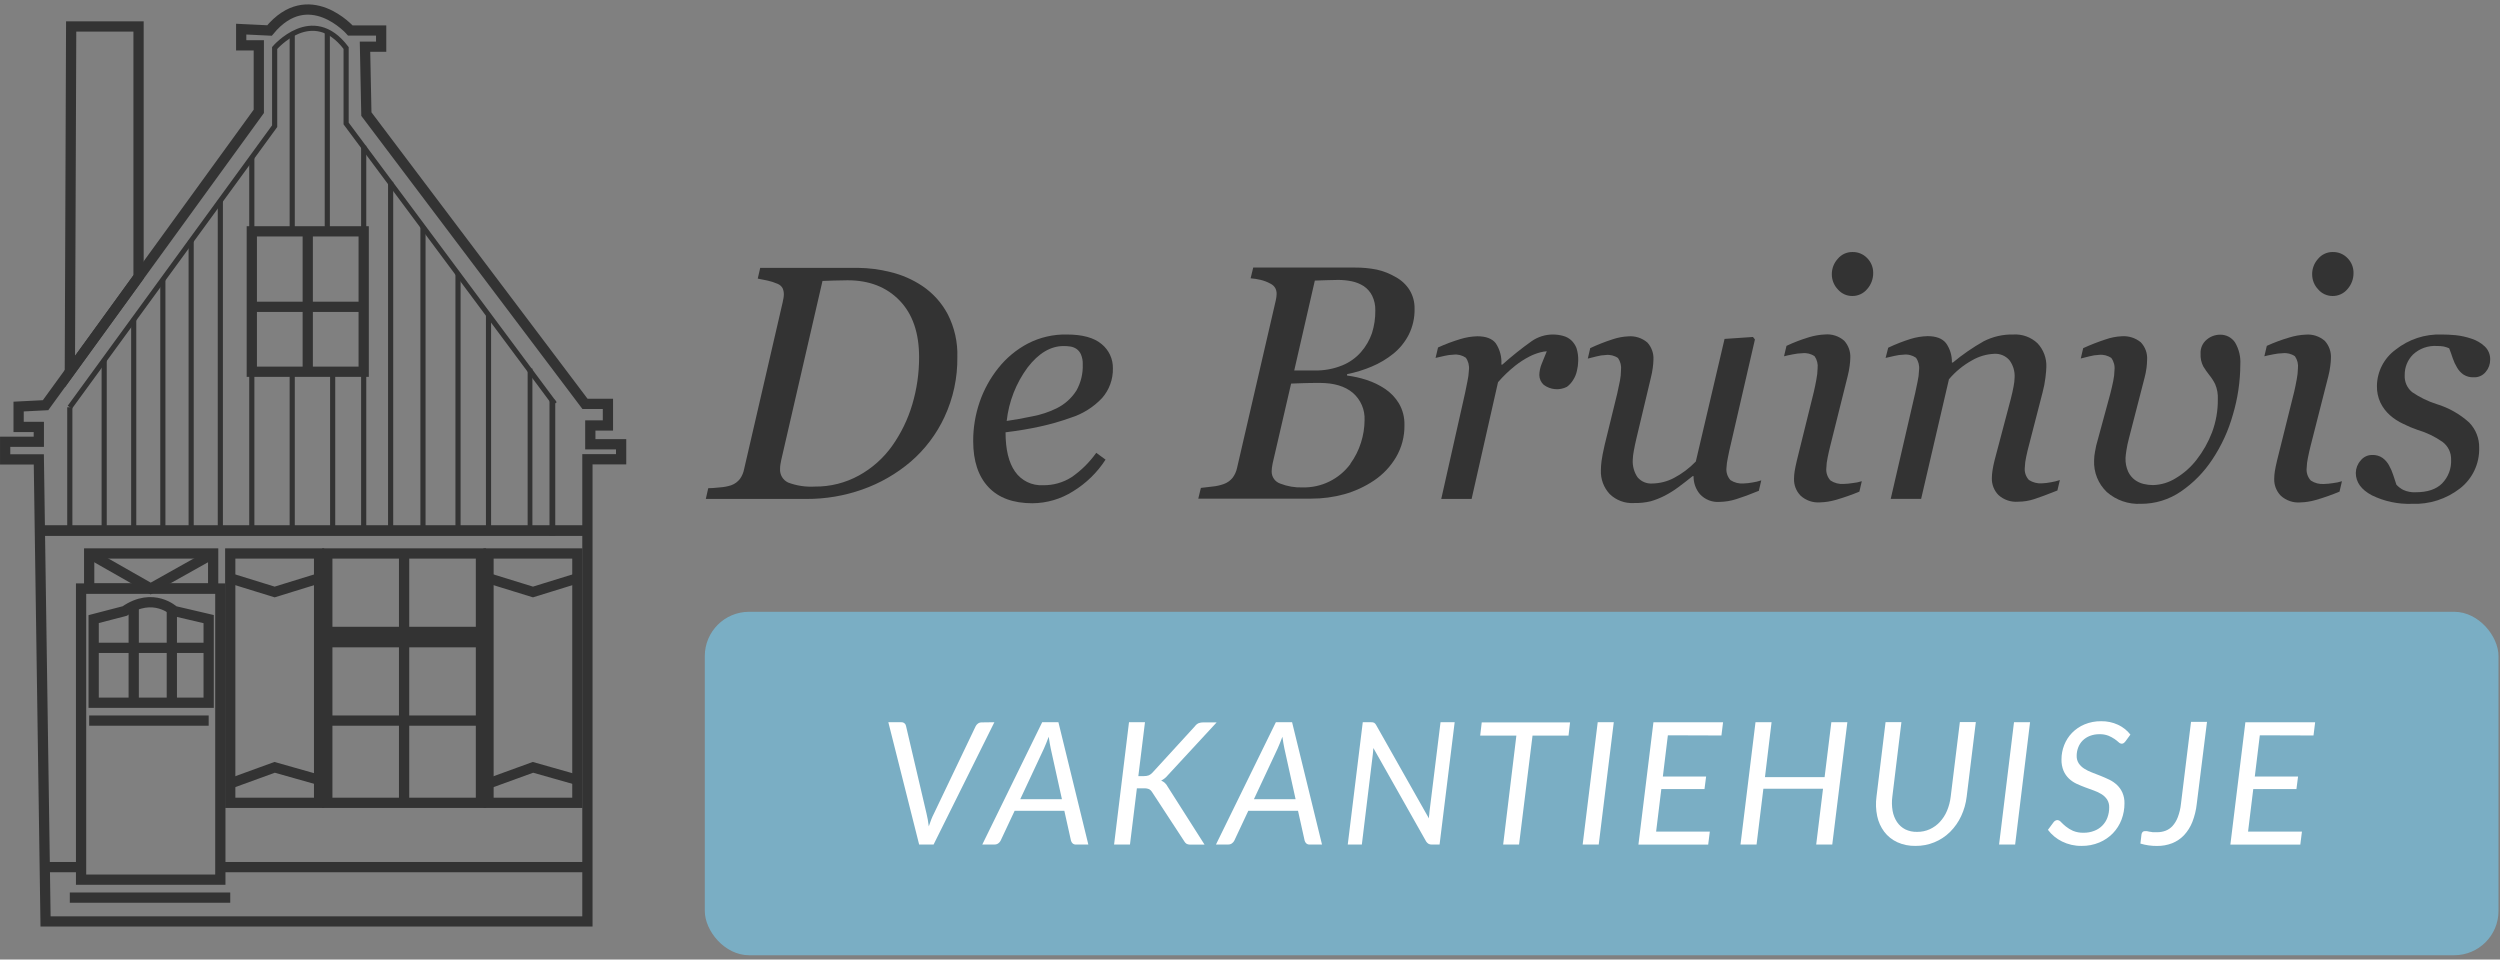 <?xml version="1.0" encoding="UTF-8" standalone="no"?>
<svg width="568px" height="218px" viewBox="0 0 568 218" version="1.1" xmlns="http://www.w3.org/2000/svg" xmlns:xlink="http://www.w3.org/1999/xlink">
    <rect x="0" y="0" width="568" height="218" fill="#808080" stroke="none"/>
    <!-- Generator: Sketch 42 (36781) - http://www.bohemiancoding.com/sketch -->
    <title>logo</title>
    <desc>Created with Sketch.</desc>
    <defs></defs>
    <g id="Page-1" stroke="none" stroke-width="1" fill="none" fill-rule="evenodd">
        <g id="logo" transform="translate(1, 2)">
            <polygon id="Shape" stroke="#333333" stroke-width="2.33" points="56.21 50.56 68.92 50.56 81.63 50.56 81.63 82.46 56.21 82.46"></polygon>
            <path d="M56.21,67.71 L81.63,67.71" id="Shape" stroke="#333333" stroke-width="2.33"></path>
            <path d="M68.92,50.56 L68.92,82.46" id="Shape" stroke="#333333" stroke-width="2.33"></path>
            <path d="M8.06,118.55 L132.46,118.55" id="Shape" stroke="#333333" stroke-width="2.33"></path>
            <polygon id="Shape" stroke="#333333" stroke-width="2.33" points="73.36 123.75 90.81 123.75 108.27 123.75 108.27 180.4 73.36 180.4"></polygon>
            <path d="M73.36,142.74 L108.27,142.74" id="Shape" stroke="#333333" stroke-width="4.67"></path>
            <path d="M73.36,161.72 L108.27,161.72" id="Shape" stroke="#333333" stroke-width="2.33"></path>
            <path d="M90.81,123.75 L90.81,180.4" id="Shape" stroke="#333333" stroke-width="2.33"></path>
            <path d="M8.06,118.55 L132.46,118.55" id="Shape" stroke="#333333" stroke-width="2.33"></path>
            <path d="M9.35,207.35 L132.46,207.35 L132.46,102.35 L140.12,102.35 L140.12,98.94 L133.12,98.94 L133.12,94.66 L137.12,94.66 L137.12,89.76 L131.91,89.76 L82.24,23.92 L81.93,8.61 L85.6,8.61 L85.6,4.93 L78.6,4.93 C78.6,4.93 69.11,-5.79 60.23,4.93 L53.8,4.62 L53.8,8.3 L57.8,8.3 L57.8,23.3 L9.35,90.06 L3.23,90.37 L3.23,95 L7.82,95 L7.82,98.37 L0.17,98.37 L0.17,102.37 L7.82,102.37 L9.35,207.35 Z" id="Shape" stroke="#333333" stroke-width="2.33"></path>
            <polygon id="Shape" stroke="#333333" stroke-width="2.33" points="15.17 4.01 30.48 4.01 30.48 60.91 14.87 82.46"></polygon>
            <polygon id="Shape" stroke="#333333" stroke-width="2.33" points="51.31 123.75 71.5 123.75 71.5 180.4 51.31 180.4 51.31 129.38"></polygon>
            <polyline id="Shape" stroke="#333333" stroke-width="2.33" points="71.5 129.38 61.4 132.5 51.31 129.38"></polyline>
            <polyline id="Shape" stroke="#333333" stroke-width="2.33" points="51.31 176.01 61.4 172.34 71.5 175.2"></polyline>
            <polygon id="Shape" stroke="#333333" stroke-width="2.33" points="109.99 123.75 130.18 123.75 130.18 180.4 109.99 180.4 109.99 129.38"></polygon>
            <polyline id="Shape" stroke="#333333" stroke-width="2.33" points="130.18 129.38 120.09 132.5 109.99 129.38"></polyline>
            <polyline id="Shape" stroke="#333333" stroke-width="2.33" points="109.99 176.01 120.09 172.34 130.18 175.2"></polyline>
            <rect id="Rectangle-path" stroke="#333333" stroke-width="2.33" x="17.42" y="131.71" width="31.64" height="66.15"></rect>
            <rect id="Rectangle-path" stroke="#333333" stroke-width="2.33" x="19.26" y="123.75" width="28.17" height="7.96"></rect>
            <path d="M38.55,136.82 C38.55,136.82 33.83,132.33 27.35,136.82 L20.28,138.66 L20.28,157.66 L46.41,157.66 L46.41,138.66 L38.55,136.82 Z" id="Shape" stroke="#333333" stroke-width="2.33"></path>
            <path d="M29.38,135.66 L29.38,157.64" id="Shape" stroke="#333333" stroke-width="2.33"></path>
            <path d="M38.04,157.64 L38.04,136.82" id="Shape" stroke="#333333" stroke-width="2.33"></path>
            <path d="M20.28,145.19 L46.41,145.19" id="Shape" stroke="#333333" stroke-width="2.33"></path>
            <path d="M19.26,161.72 L46.41,161.72" id="Shape" stroke="#333333" stroke-width="2.33"></path>
            <path d="M14.86,201.94 L51.31,201.94" id="Shape" stroke="#333333" stroke-width="2.33"></path>
            <path d="M9.17,195.01 L17.42,195.01" id="Shape" stroke="#333333" stroke-width="2.33"></path>
            <path d="M49.06,195.01 L132.46,195.01" id="Shape" stroke="#333333" stroke-width="2.33"></path>
            <polyline id="Shape" stroke="#333333" stroke-width="2.33" points="19.25 123.75 33.24 131.71 47.43 123.75"></polyline>
            <path d="M56.21,33.87 L56.21,118.7" id="Shape" stroke="#333333" stroke-width="1.17"></path>
            <path d="M49.06,43.61 L49.06,118.55" id="Shape" stroke="#333333" stroke-width="1.17"></path>
            <path d="M42.43,52.66 L42.43,118.55" id="Shape" stroke="#333333" stroke-width="1.17"></path>
            <path d="M36,61.51 L36,118.55" id="Shape" stroke="#333333" stroke-width="1.17"></path>
            <path d="M29.38,70.46 L29.38,118.55" id="Shape" stroke="#333333" stroke-width="1.17"></path>
            <path d="M22.67,79.81 L22.67,118.7" id="Shape" stroke="#333333" stroke-width="1.17"></path>
            <path d="M14.86,90.53 L14.86,118.55" id="Shape" stroke="#333333" stroke-width="1.17"></path>
            <path d="M65.39,5.73 L65.39,50.56" id="Shape" stroke="#333333" stroke-width="1.17"></path>
            <path d="M65.39,82.46 L65.39,118.55" id="Shape" stroke="#333333" stroke-width="1.17"></path>
            <path d="M73.36,5.19 L73.36,50.56" id="Shape" stroke="#333333" stroke-width="1.17"></path>
            <path d="M74.58,82.46 L74.58,118.55" id="Shape" stroke="#333333" stroke-width="1.17"></path>
            <path d="M81.63,31.11 L81.63,118.55" id="Shape" stroke="#333333" stroke-width="1.17"></path>
            <path d="M87.75,39.31 L87.75,118.55" id="Shape" stroke="#333333" stroke-width="1.17"></path>
            <path d="M95.1,49.51 L95.1,118.55" id="Shape" stroke="#333333" stroke-width="1.17"></path>
            <path d="M103.06,60.2 L103.06,118.55" id="Shape" stroke="#333333" stroke-width="1.17"></path>
            <path d="M109.99,69.51 L109.99,118.55" id="Shape" stroke="#333333" stroke-width="1.17"></path>
            <path d="M119.42,81.73 L119.42,118.32" id="Shape" stroke="#333333" stroke-width="1.08"></path>
            <path d="M124.5,88.99 L124.5,119.67" id="Shape" stroke="#333333" stroke-width="1.31"></path>
            <path d="M14.86,90.53 L61.4,26.67 L61.4,8.91 C61.4,8.91 70,-1.19 77.64,8.91 L77.64,26.06 L125,89.72 L124.5,89" id="Shape" stroke="#333333" stroke-width="1.17"></path>
            <rect id="Rectangle-path" fill="#7AAEC4" fill-rule="nonzero" x="159.13" y="137" width="407.53" height="78.03" rx="10.06"></rect>
            <path d="M224.92,162.09 L211.11,189.88 L207.83,189.88 L200.83,162.09 L203.74,162.09 C204.019,162.073 204.294,162.163 204.51,162.34 C204.695,162.498 204.816,162.719 204.85,162.96 L209.5,182.82 C209.6,183.233 209.697,183.69 209.79,184.19 C209.883,184.69 209.96,185.21 210.02,185.75 C210.2,185.21 210.387,184.69 210.58,184.19 C210.76,183.722 210.967,183.264 211.2,182.82 L220.67,163 C220.789,162.762 220.964,162.556 221.18,162.4 C221.416,162.221 221.704,162.126 222,162.13 L224.92,162.09 Z" id="Shape" fill="#FFFFFF" fill-rule="nonzero"></path>
            <path d="M246.27,189.88 L243.48,189.88 C243.206,189.898 242.934,189.812 242.72,189.64 C242.533,189.471 242.398,189.253 242.33,189.01 L240.82,182.22 L229.52,182.22 L226.34,189 C226.215,189.243 226.033,189.452 225.81,189.61 C225.578,189.781 225.298,189.872 225.01,189.87 L222.18,189.87 L235.79,162.08 L239.47,162.08 L246.27,189.88 Z M240.27,179.58 L237.73,168.08 C237.663,167.733 237.587,167.33 237.5,166.87 C237.413,166.41 237.337,165.917 237.27,165.39 C237.077,165.93 236.883,166.427 236.69,166.88 L236.17,168.1 L230.8,179.58 L240.27,179.58 Z" id="Shape" fill="#FFFFFF" fill-rule="nonzero"></path>
            <path d="M257.63,174.33 L258.91,174.33 C259.288,174.343 259.665,174.282 260.02,174.15 C260.342,174.003 260.629,173.788 260.86,173.52 L270.49,163 C270.705,162.695 270.999,162.453 271.34,162.3 C271.66,162.183 271.999,162.126 272.34,162.13 L275.42,162.13 L264.33,174.13 C263.92,174.64 263.405,175.056 262.82,175.35 C263.12,175.473 263.397,175.646 263.64,175.86 C263.905,176.107 264.125,176.398 264.29,176.72 L272.67,189.89 L269.55,189.89 C269.204,189.919 268.858,189.85 268.55,189.69 C268.344,189.539 268.173,189.344 268.05,189.12 L260.78,178 C260.621,177.712 260.386,177.473 260.1,177.31 C259.714,177.152 259.297,177.084 258.88,177.11 L257.3,177.11 L255.73,189.87 L252.12,189.87 L255.51,162.08 L259.14,162.08 L257.63,174.33 Z" id="Shape" fill="#FFFFFF" fill-rule="nonzero"></path>
            <path d="M299.36,189.88 L296.57,189.88 C296.296,189.898 296.024,189.812 295.81,189.64 C295.623,189.471 295.488,189.253 295.42,189.01 L293.91,182.22 L282.61,182.22 L279.43,189 C279.305,189.243 279.123,189.452 278.9,189.61 C278.668,189.781 278.388,189.872 278.1,189.87 L275.27,189.87 L288.88,162.08 L292.56,162.08 L299.36,189.88 Z M293.36,179.58 L290.82,168.08 C290.753,167.733 290.677,167.33 290.59,166.87 C290.503,166.41 290.427,165.917 290.36,165.39 C290.167,165.93 289.973,166.427 289.78,166.88 L289.26,168.1 L283.89,179.58 L293.36,179.58 Z" id="Shape" fill="#FFFFFF" fill-rule="nonzero"></path>
            <path d="M329.5,162.09 L326.07,189.88 L324.27,189.88 C324.019,189.89 323.77,189.832 323.55,189.71 C323.345,189.576 323.168,189.403 323.03,189.2 L311.03,167.95 C311.03,168.21 311.01,168.453 310.97,168.68 C310.93,168.907 310.91,169.123 310.91,169.33 L308.41,189.88 L305.21,189.88 L308.62,162.09 L310.5,162.09 C310.739,162.075 310.979,162.116 311.2,162.21 C311.39,162.336 311.544,162.508 311.65,162.71 L323.65,183.94 C323.65,183.64 323.673,183.357 323.72,183.09 C323.767,182.823 323.79,182.57 323.79,182.33 L326.29,162.09 L329.5,162.09 Z" id="Shape" fill="#FFFFFF" fill-rule="nonzero"></path>
            <polygon id="Shape" fill="#FFFFFF" fill-rule="nonzero" points="355.37 165.13 347.19 165.13 344.13 189.87 340.52 189.87 343.52 165.13 335.3 165.13 335.65 162.13 355.72 162.13"></polygon>
            <polygon id="Shape" fill="#FFFFFF" fill-rule="nonzero" points="362.23 189.88 358.58 189.88 362 162.09 365.65 162.09"></polygon>
            <polygon id="Shape" fill="#FFFFFF" fill-rule="nonzero" points="377.94 165.06 376.8 174.43 386.63 174.43 386.26 177.28 376.45 177.28 375.27 186.94 387.47 186.94 387.1 189.89 371.25 189.89 374.66 162.1 390.48 162.1 390.11 165.1"></polygon>
            <polygon id="Shape" fill="#FFFFFF" fill-rule="nonzero" points="418.72 162.09 415.29 189.88 411.64 189.88 413.19 177.2 399.64 177.2 398.09 189.88 394.44 189.88 397.85 162.09 401.5 162.09 400 174.56 413.55 174.56 415.08 162.09"></polygon>
            <path d="M434.58,187 C435.569,187.013 436.549,186.808 437.45,186.4 C438.314,186.001 439.092,185.437 439.74,184.74 C440.424,183.998 440.972,183.141 441.36,182.21 C441.791,181.182 442.074,180.098 442.2,178.99 L444.28,162.06 L447.91,162.06 L445.83,179 C445.652,180.535 445.226,182.031 444.57,183.43 C443.956,184.749 443.117,185.95 442.09,186.98 C439.998,189.066 437.154,190.223 434.2,190.19 C432.767,190.221 431.346,189.931 430.04,189.34 C428.883,188.803 427.874,187.993 427.1,186.98 C426.314,185.928 425.768,184.716 425.5,183.43 C425.193,181.973 425.139,180.475 425.34,179 L427.4,162.07 L431,162.07 L428.94,179 C428.796,180.07 428.816,181.156 429,182.22 C429.154,183.127 429.495,183.992 430,184.76 C430.471,185.466 431.115,186.041 431.87,186.43 C432.714,186.835 433.644,187.031 434.58,187 Z" id="Shape" fill="#FFFFFF" fill-rule="nonzero"></path>
            <polygon id="Shape" fill="#FFFFFF" fill-rule="nonzero" points="456.84 189.88 453.19 189.88 456.58 162.09 460.23 162.09"></polygon>
            <path d="M481.93,166.4 C481.812,166.557 481.674,166.698 481.52,166.82 C481.384,166.921 481.219,166.974 481.05,166.97 C480.782,166.949 480.532,166.827 480.35,166.63 C480.053,166.363 479.739,166.116 479.41,165.89 C478.974,165.595 478.508,165.347 478.02,165.15 C477.381,164.909 476.702,164.794 476.02,164.81 C475.265,164.798 474.515,164.93 473.81,165.2 C473.197,165.437 472.638,165.798 472.17,166.26 C471.733,166.705 471.392,167.237 471.17,167.82 C470.934,168.432 470.815,169.084 470.82,169.74 C470.803,170.341 470.967,170.933 471.29,171.44 C471.614,171.911 472.029,172.312 472.51,172.62 C473.058,172.97 473.641,173.262 474.25,173.49 L476.25,174.27 C476.917,174.537 477.583,174.83 478.25,175.15 C478.887,175.46 479.474,175.865 479.99,176.35 C480.504,176.843 480.918,177.431 481.21,178.08 C481.541,178.85 481.701,179.682 481.68,180.52 C481.687,181.795 481.457,183.06 481,184.25 C480.563,185.394 479.9,186.438 479.05,187.32 C478.177,188.216 477.133,188.926 475.98,189.41 C474.697,189.944 473.319,190.209 471.93,190.19 C470.395,190.211 468.877,189.868 467.5,189.19 C466.238,188.57 465.138,187.662 464.29,186.54 L465.57,184.81 C465.674,184.667 465.807,184.548 465.96,184.46 C466.111,184.37 466.284,184.322 466.46,184.32 C466.771,184.356 467.056,184.514 467.25,184.76 C467.594,185.114 467.958,185.448 468.34,185.76 C468.838,186.162 469.386,186.498 469.97,186.76 C470.737,187.074 471.561,187.224 472.39,187.2 C473.213,187.211 474.031,187.065 474.8,186.77 C476.19,186.255 477.285,185.16 477.8,183.77 C478.08,183.022 478.219,182.229 478.21,181.43 C478.231,180.807 478.067,180.191 477.74,179.66 C477.422,179.182 477.006,178.776 476.52,178.47 C475.975,178.129 475.395,177.847 474.79,177.63 L472.79,176.9 C472.123,176.653 471.457,176.377 470.79,176.07 C470.155,175.77 469.571,175.372 469.06,174.89 C468.541,174.39 468.126,173.792 467.84,173.13 C467.506,172.312 467.345,171.433 467.37,170.55 C467.366,169.427 467.577,168.314 467.99,167.27 C468.394,166.238 468.999,165.296 469.77,164.5 C470.578,163.676 471.544,163.023 472.61,162.58 C473.805,162.086 475.087,161.841 476.38,161.86 C477.705,161.838 479.017,162.114 480.22,162.67 C481.319,163.183 482.281,163.947 483.03,164.9 L481.93,166.4 Z" id="Shape" fill="#FFFFFF" fill-rule="nonzero"></path>
            <path d="M498.1,180.67 C497.947,182.068 497.611,183.44 497.1,184.75 C496.667,185.859 496.029,186.876 495.22,187.75 C494.463,188.548 493.542,189.173 492.52,189.58 C491.417,190.007 490.242,190.218 489.06,190.2 C487.787,190.211 486.519,190.029 485.3,189.66 L485.55,187.55 C485.584,187.367 485.663,187.195 485.78,187.05 C485.925,186.899 486.131,186.821 486.34,186.84 C486.493,186.825 486.647,186.825 486.8,186.84 L487.36,186.96 C487.57,186.96 487.82,187.04 488.1,187.08 C488.433,187.1 488.767,187.1 489.1,187.08 C489.748,187.084 490.391,186.972 491,186.75 C491.612,186.518 492.16,186.144 492.6,185.66 C493.12,185.073 493.527,184.395 493.8,183.66 C494.167,182.695 494.405,181.687 494.51,180.66 L496.8,162.01 L500.43,162.01 L498.1,180.67 Z" id="Shape" fill="#FFFFFF" fill-rule="nonzero"></path>
            <polygon id="Shape" fill="#FFFFFF" fill-rule="nonzero" points="512.43 165.06 511.29 174.43 521.12 174.43 520.75 177.28 510.94 177.28 509.76 186.94 522 186.94 521.63 189.89 505.74 189.89 509.15 162.1 525 162.1 524.63 165.1"></polygon>
            <path d="M216.51,79.1 C216.575,83.805 215.577,88.464 213.59,92.73 C211.786,96.618 209.175,100.078 205.93,102.88 C202.683,105.648 198.954,107.793 194.93,109.21 C190.861,110.648 186.575,111.376 182.26,111.36 L159.36,111.36 L159.91,108.92 C160.577,108.92 161.483,108.857 162.63,108.73 C163.48,108.673 164.32,108.512 165.13,108.25 C165.924,107.967 166.618,107.46 167.13,106.79 C167.602,106.12 167.923,105.356 168.07,104.55 L176.8,66.78 C176.873,66.487 176.94,66.153 177,65.78 C177.054,65.493 177.084,65.202 177.09,64.91 C177.099,64.422 177.004,63.938 176.81,63.49 C176.562,63.034 176.162,62.68 175.68,62.49 C174.918,62.155 174.124,61.901 173.31,61.73 C172.37,61.523 171.653,61.38 171.16,61.3 L171.72,58.86 L194,58.86 C196.445,58.888 198.879,59.203 201.25,59.8 C203.869,60.417 206.355,61.501 208.59,63 C211.007,64.633 212.983,66.838 214.34,69.42 C215.865,72.413 216.611,75.742 216.51,79.1 Z M207.82,79.15 C207.82,73.623 206.34,69.33 203.38,66.27 C200.42,63.21 196.483,61.68 191.57,61.68 C190.557,61.68 189.507,61.7 188.42,61.74 L185.87,61.83 L176.48,102.59 C176.407,102.937 176.347,103.27 176.3,103.59 C176.253,103.894 176.23,104.202 176.23,104.51 C176.136,105.836 176.873,107.082 178.08,107.64 C180.017,108.365 182.085,108.675 184.15,108.55 C187.644,108.583 191.088,107.715 194.15,106.03 C197.13,104.389 199.704,102.099 201.68,99.33 C203.72,96.458 205.271,93.268 206.27,89.89 C207.305,86.404 207.827,82.786 207.82,79.15 L207.82,79.15 Z" id="Shape" fill="#333333" fill-rule="nonzero"></path>
            <path d="M251.85,81.7 C251.901,84.175 251.023,86.579 249.39,88.44 C247.427,90.523 244.961,92.066 242.23,92.92 C239.944,93.742 237.605,94.41 235.23,94.92 C232.883,95.44 230.293,95.873 227.46,96.22 C227.46,100.12 228.18,103.097 229.62,105.15 C231.058,107.211 233.461,108.38 235.97,108.24 C238.282,108.284 240.555,107.641 242.5,106.39 C244.662,104.89 246.547,103.025 248.07,100.88 L250.18,102.43 C248.287,105.359 245.757,107.823 242.78,109.64 C240.022,111.381 236.832,112.316 233.57,112.34 C229.203,112.34 225.87,111.117 223.57,108.67 C221.27,106.223 220.117,102.753 220.11,98.26 C220.095,95.229 220.589,92.218 221.57,89.35 C222.535,86.536 223.98,83.911 225.84,81.59 C227.667,79.294 229.952,77.404 232.55,76.04 C235.278,74.636 238.313,73.935 241.38,74 C244.933,74 247.567,74.723 249.28,76.17 C250.945,77.517 251.894,79.559 251.85,81.7 L251.85,81.7 Z M245,80.79 C245.034,80.012 244.894,79.237 244.59,78.52 C244.375,78.024 244.029,77.596 243.59,77.28 C243.167,76.994 242.685,76.806 242.18,76.73 C241.677,76.656 241.169,76.619 240.66,76.62 C237.7,76.62 234.97,78.243 232.47,81.49 C229.843,85.05 228.204,89.242 227.72,93.64 C229.447,93.393 231.397,93.043 233.57,92.59 C235.452,92.238 237.278,91.636 239,90.8 C240.876,89.896 242.46,88.482 243.57,86.72 C244.582,84.912 245.077,82.86 245,80.79 L245,80.79 Z" id="Shape" fill="#333333" fill-rule="nonzero"></path>
            <path d="M316.06,60.93 C317.358,61.617 318.454,62.63 319.24,63.87 C320.023,65.154 320.422,66.636 320.39,68.14 C320.436,70.192 319.979,72.224 319.06,74.06 C318.209,75.715 317.024,77.176 315.58,78.35 C314.081,79.559 312.418,80.549 310.64,81.29 C308.844,82.05 306.974,82.623 305.06,83 L305.06,83.33 C306.57,83.515 308.057,83.85 309.5,84.33 C310.969,84.801 312.366,85.474 313.65,86.33 C314.955,87.192 316.049,88.337 316.85,89.68 C317.705,91.158 318.135,92.843 318.09,94.55 C318.142,97.143 317.47,99.698 316.15,101.93 C314.913,104.001 313.237,105.776 311.24,107.13 C309.149,108.545 306.842,109.612 304.41,110.29 C301.967,110.964 299.444,111.3 296.91,111.29 L271.25,111.29 L271.84,108.85 C272.433,108.803 273.32,108.7 274.5,108.54 C275.37,108.455 276.226,108.263 277.05,107.97 C277.835,107.691 278.528,107.199 279.05,106.55 C279.536,105.896 279.877,105.146 280.05,104.35 L288.86,66.24 C288.907,65.993 288.95,65.753 288.99,65.52 C289.029,65.282 289.049,65.041 289.05,64.8 C289.063,64.331 288.956,63.866 288.74,63.45 C288.484,63.016 288.105,62.667 287.65,62.45 C286.937,62.056 286.173,61.764 285.38,61.58 C284.643,61.406 283.895,61.289 283.14,61.23 L283.73,58.79 L306.89,58.79 C308.535,58.779 310.176,58.934 311.79,59.25 C313.293,59.583 314.733,60.15 316.06,60.93 L316.06,60.93 Z M305.8,103.36 C306.86,101.909 307.674,100.295 308.21,98.58 C308.743,96.928 309.019,95.205 309.03,93.47 C309.145,91.096 308.16,88.802 306.36,87.25 C304.58,85.75 302.08,85 298.86,85 C297.3,85 295.967,85.02 294.86,85.06 L292.34,85.15 L288.15,103.26 C288.077,103.613 288.02,103.947 287.98,104.26 C287.942,104.542 287.922,104.826 287.92,105.11 C287.903,106.375 288.715,107.503 289.92,107.89 C291.512,108.508 293.213,108.797 294.92,108.74 C299.208,108.849 303.278,106.855 305.82,103.4 L305.8,103.36 Z M308.21,78 C309.315,76.739 310.164,75.275 310.71,73.69 C311.239,72.022 311.496,70.28 311.47,68.53 C311.503,67.379 311.259,66.237 310.76,65.2 C310.319,64.311 309.654,63.553 308.83,63 C307.999,62.477 307.081,62.108 306.12,61.91 C305.094,61.698 304.048,61.594 303,61.6 C302.187,61.6 301.277,61.62 300.27,61.66 L297.73,61.75 L293.05,82.17 L297.68,82.17 C299.845,82.219 301.996,81.821 304,81 C305.616,80.338 307.057,79.312 308.21,78 L308.21,78 Z" id="Shape" fill="#333333" fill-rule="nonzero"></path>
            <path d="M357.57,80 C357.559,80.769 357.459,81.534 357.27,82.28 C357.113,83.009 356.825,83.704 356.42,84.33 C356.052,84.937 355.57,85.467 355,85.89 C353.299,86.755 351.255,86.576 349.73,85.43 C349.106,84.859 348.744,84.056 348.73,83.21 C348.753,82.327 348.94,81.455 349.28,80.64 C349.653,79.693 350.037,78.75 350.43,77.81 C349.936,77.84 349.447,77.921 348.97,78.05 C348.119,78.274 347.294,78.589 346.51,78.99 C345.353,79.584 344.258,80.291 343.24,81.1 C341.829,82.223 340.527,83.475 339.35,84.84 L333.35,111.36 L326.45,111.36 L331.85,87.36 C331.97,86.767 332.15,85.877 332.39,84.69 C332.583,83.825 332.701,82.945 332.74,82.06 C332.858,81.079 332.609,80.088 332.04,79.28 C331.221,78.709 330.221,78.46 329.23,78.58 C328.532,78.601 327.838,78.695 327.16,78.86 C326.32,79.047 325.653,79.2 325.16,79.32 L325.72,76.95 C327.372,76.189 329.076,75.548 330.82,75.03 C332.056,74.649 333.337,74.437 334.63,74.4 C336.63,74.4 338.037,74.937 338.85,76.01 C339.79,77.438 340.233,79.135 340.11,80.84 L340.33,80.84 C342.452,78.94 344.678,77.16 347,75.51 C348.409,74.53 350.084,74.004 351.8,74 C352.573,74 353.343,74.101 354.09,74.3 C354.791,74.477 355.439,74.82 355.98,75.3 C356.509,75.799 356.919,76.411 357.18,77.09 C357.475,78.031 357.607,79.015 357.57,80 Z" id="Shape" fill="#333333" fill-rule="nonzero"></path>
            <path d="M383.78,106.18 L383.56,106.18 C382.427,107.093 381.34,107.933 380.3,108.7 C379.33,109.422 378.304,110.064 377.23,110.62 C376.198,111.153 375.116,111.581 374,111.9 C372.765,112.189 371.498,112.32 370.23,112.29 C368.186,112.414 366.185,111.67 364.72,110.24 C363.363,108.785 362.644,106.848 362.72,104.86 C362.728,104.154 362.778,103.45 362.87,102.75 C362.97,101.937 363.203,100.727 363.57,99.12 L366.44,87.39 C366.687,86.303 366.89,85.34 367.05,84.5 C367.205,83.709 367.286,82.906 367.29,82.1 C367.409,81.128 367.167,80.146 366.61,79.34 C365.794,78.781 364.802,78.539 363.82,78.66 C363.12,78.682 362.426,78.787 361.75,78.97 L359.75,79.47 L360.3,77.09 C361.953,76.317 363.653,75.649 365.39,75.09 C366.529,74.702 367.718,74.477 368.92,74.42 C370.497,74.285 372.063,74.786 373.27,75.81 C374.25,76.879 374.752,78.302 374.66,79.75 C374.646,80.356 374.596,80.96 374.51,81.56 C374.411,82.332 374.264,83.096 374.07,83.85 L370.81,97.54 C370.563,98.573 370.36,99.54 370.2,100.44 C370.065,101.116 369.984,101.801 369.96,102.49 C369.884,103.878 370.26,105.253 371.03,106.41 C371.861,107.416 373.13,107.953 374.43,107.85 C376.124,107.821 377.789,107.396 379.29,106.61 C381.149,105.635 382.837,104.365 384.29,102.85 L390.82,75 L397.27,74.56 L397.72,75.12 L392.22,99 C391.973,100.013 391.753,101.03 391.56,102.05 C391.402,102.761 391.301,103.483 391.26,104.21 C391.13,105.252 391.458,106.299 392.16,107.08 C393.046,107.665 394.103,107.933 395.16,107.84 C395.831,107.82 396.5,107.746 397.16,107.62 C397.839,107.518 398.508,107.358 399.16,107.14 L398.61,109.51 C396.563,110.35 394.857,110.98 393.49,111.4 C392.265,111.797 390.988,112.009 389.7,112.03 C388.025,112.163 386.382,111.522 385.24,110.29 C384.266,109.145 383.746,107.683 383.78,106.18 L383.78,106.18 Z" id="Shape" fill="#333333" fill-rule="nonzero"></path>
            <path d="M422,107.33 L421.45,109.7 C419.672,110.44 417.852,111.075 416,111.6 C414.867,111.926 413.698,112.107 412.52,112.14 C410.89,112.265 409.282,111.707 408.08,110.6 C407.096,109.584 406.562,108.214 406.6,106.8 C406.603,106.204 406.653,105.608 406.75,105.02 C406.85,104.4 407.01,103.623 407.23,102.69 L411.11,87 C411.31,86.14 411.5,85.213 411.68,84.22 C411.849,83.39 411.943,82.547 411.96,81.7 C412.079,80.728 411.837,79.746 411.28,78.94 C410.465,78.378 409.473,78.132 408.49,78.25 C407.764,78.272 407.041,78.359 406.33,78.51 C405.43,78.683 404.763,78.83 404.33,78.95 L404.89,76.58 C406.542,75.799 408.25,75.144 410,74.62 C411.175,74.259 412.392,74.047 413.62,73.99 C415.223,73.842 416.815,74.363 418.02,75.43 C418.971,76.495 419.464,77.893 419.39,79.32 C419.376,79.926 419.326,80.53 419.24,81.13 C419.141,81.905 418.994,82.673 418.8,83.43 L414.87,99.17 C414.623,100.13 414.41,101.073 414.23,102 C414.065,102.749 413.971,103.513 413.95,104.28 C413.823,105.335 414.167,106.392 414.89,107.17 C415.775,107.757 416.831,108.031 417.89,107.95 C418.56,107.93 419.228,107.867 419.89,107.76 C420.606,107.691 421.314,107.547 422,107.33 Z M424.59,60 C424.608,61.355 424.12,62.667 423.22,63.68 C422.383,64.692 421.133,65.269 419.82,65.25 C418.566,65.253 417.374,64.705 416.56,63.75 C415.679,62.83 415.188,61.604 415.19,60.33 C415.175,59.015 415.665,57.744 416.56,56.78 C417.367,55.815 418.562,55.258 419.82,55.26 C421.118,55.215 422.372,55.732 423.26,56.68 C424.124,57.568 424.602,58.761 424.59,60 L424.59,60 Z" id="Shape" fill="#333333" fill-rule="nonzero"></path>
            <path d="M467,107.07 L466.44,109.44 C464.213,110.327 462.48,110.973 461.24,111.38 C460.031,111.782 458.765,111.988 457.49,111.99 C455.854,112.116 454.24,111.558 453.03,110.45 C452.045,109.435 451.511,108.064 451.55,106.65 C451.555,106.047 451.605,105.445 451.7,104.85 C451.8,104.183 451.96,103.41 452.18,102.53 L455.83,88.72 C456.103,87.66 456.32,86.697 456.48,85.83 C456.62,85.148 456.7,84.456 456.72,83.76 C456.801,82.352 456.383,80.961 455.54,79.83 C454.667,78.829 453.375,78.295 452.05,78.39 C450.288,78.472 448.573,78.98 447.05,79.87 C445.052,80.97 443.272,82.428 441.8,84.17 L435.48,111.35 L428.57,111.35 L434.12,87.35 L434.66,84.78 C434.865,83.887 434.983,82.976 435.01,82.06 C435.128,81.079 434.879,80.088 434.31,79.28 C433.487,78.709 432.484,78.46 431.49,78.58 C430.789,78.601 430.092,78.695 429.41,78.86 C428.57,79.047 427.903,79.2 427.41,79.32 L428,77 C429.65,76.213 431.355,75.545 433.1,75 C434.343,74.619 435.631,74.407 436.93,74.37 C438.89,74.37 440.29,74.9 441.13,75.96 C442.046,77.244 442.516,78.793 442.47,80.37 L442.69,80.37 C444.873,78.553 447.216,76.936 449.69,75.54 C451.767,74.475 454.077,73.945 456.41,74 C458.448,73.87 460.448,74.594 461.93,76 C463.294,77.455 464.015,79.398 463.93,81.39 C463.93,81.837 463.863,82.627 463.73,83.76 C463.593,84.897 463.376,86.023 463.08,87.13 L460,99.07 C459.78,99.863 459.563,100.77 459.35,101.79 C459.172,102.575 459.068,103.375 459.04,104.18 C458.912,105.227 459.252,106.277 459.97,107.05 C460.859,107.628 461.914,107.895 462.97,107.81 C463.642,107.786 464.311,107.706 464.97,107.57 C465.659,107.459 466.338,107.292 467,107.07 L467,107.07 Z" id="Shape" fill="#333333" fill-rule="nonzero"></path>
            <path d="M508,80.84 C507.983,84.708 507.41,88.554 506.3,92.26 C505.289,95.861 503.716,99.279 501.64,102.39 C499.759,105.26 497.333,107.734 494.5,109.67 C491.823,111.509 488.648,112.486 485.4,112.47 C482.573,112.614 479.801,111.653 477.67,109.79 C475.711,107.921 474.656,105.295 474.78,102.59 C474.787,101.942 474.854,101.296 474.98,100.66 C475.113,99.947 475.207,99.467 475.26,99.22 L478.48,87.37 C478.727,86.41 478.943,85.467 479.13,84.54 C479.302,83.741 479.396,82.927 479.41,82.11 C479.529,81.126 479.272,80.133 478.69,79.33 C477.863,78.761 476.857,78.512 475.86,78.63 C475.147,78.658 474.439,78.766 473.75,78.95 L471.75,79.45 L472.3,77.1 C473.97,76.336 475.683,75.668 477.43,75.1 C478.58,74.697 479.783,74.462 481,74.4 C482.586,74.27 484.16,74.761 485.39,75.77 C486.41,76.842 486.929,78.295 486.82,79.77 C486.812,80.372 486.769,80.973 486.69,81.57 C486.589,82.349 486.435,83.121 486.23,83.88 L482.67,97.69 C482.432,98.578 482.245,99.48 482.11,100.39 C482.017,100.943 481.954,101.5 481.92,102.06 C481.877,103.137 482.086,104.208 482.53,105.19 C482.884,105.929 483.413,106.571 484.07,107.06 C484.654,107.477 485.313,107.779 486.01,107.95 C486.717,108.124 487.442,108.211 488.17,108.21 C490.015,108.161 491.813,107.612 493.37,106.62 C495.176,105.542 496.764,104.135 498.05,102.47 C499.521,100.589 500.704,98.499 501.56,96.27 C502.471,93.852 502.922,91.284 502.89,88.7 C502.95,87.525 502.741,86.352 502.28,85.27 C501.909,84.525 501.457,83.824 500.93,83.18 C500.437,82.564 499.986,81.916 499.58,81.24 C499.126,80.354 498.915,79.364 498.97,78.37 C498.896,77.133 499.42,75.935 500.38,75.15 C501.219,74.441 502.281,74.048 503.38,74.04 C504.746,74.004 506.035,74.668 506.8,75.8 C507.697,77.321 508.115,79.078 508,80.84 Z" id="Shape" fill="#333333" fill-rule="nonzero"></path>
            <path d="M531.09,107.33 L530.54,109.7 C528.766,110.443 526.949,111.081 525.1,111.61 C523.967,111.936 522.798,112.117 521.62,112.15 C519.99,112.275 518.382,111.717 517.18,110.61 C516.196,109.594 515.662,108.224 515.7,106.81 C515.703,106.214 515.753,105.618 515.85,105.03 C515.95,104.41 516.11,103.633 516.33,102.7 L520.24,87 C520.44,86.14 520.63,85.213 520.81,84.22 C520.979,83.39 521.073,82.547 521.09,81.7 C521.209,80.728 520.967,79.746 520.41,78.94 C519.595,78.378 518.603,78.132 517.62,78.25 C516.894,78.272 516.171,78.359 515.46,78.51 C514.56,78.683 513.893,78.83 513.46,78.95 L514.02,76.58 C515.695,75.81 517.427,75.168 519.2,74.66 C520.375,74.299 521.592,74.087 522.82,74.03 C524.423,73.882 526.015,74.403 527.22,75.47 C528.171,76.535 528.664,77.933 528.59,79.36 C528.576,79.966 528.526,80.57 528.44,81.17 C528.341,81.945 528.194,82.713 528,83.47 L524,99.18 C523.753,100.14 523.54,101.083 523.36,102.01 C523.195,102.759 523.101,103.523 523.08,104.29 C522.953,105.345 523.297,106.402 524.02,107.18 C524.905,107.767 525.961,108.041 527.02,107.96 C527.69,107.94 528.358,107.877 529.02,107.77 C529.723,107.695 530.417,107.548 531.09,107.33 L531.09,107.33 Z M533.72,60 C533.738,61.355 533.25,62.667 532.35,63.68 C531.513,64.692 530.263,65.269 528.95,65.25 C527.696,65.253 526.504,64.705 525.69,63.75 C524.809,62.83 524.318,61.604 524.32,60.33 C524.305,59.015 524.795,57.744 525.69,56.78 C526.497,55.815 527.692,55.258 528.95,55.26 C530.248,55.215 531.502,55.732 532.39,56.68 C533.254,57.568 533.732,58.761 533.72,60 L533.72,60 Z" id="Shape" fill="#333333" fill-rule="nonzero"></path>
            <path d="M547,112.47 C543.847,112.581 540.715,111.915 537.88,110.53 C535.453,109.237 534.24,107.54 534.24,105.44 C534.251,104.415 534.631,103.428 535.31,102.66 C535.936,101.842 536.91,101.364 537.94,101.37 C538.79,101.327 539.63,101.566 540.33,102.05 C540.91,102.482 541.394,103.03 541.75,103.66 C542.164,104.386 542.499,105.153 542.75,105.95 C543.037,106.837 543.277,107.563 543.47,108.13 C543.912,108.606 544.433,109.002 545.01,109.3 C545.895,109.707 546.867,109.893 547.84,109.84 C550.507,109.84 552.507,109.173 553.84,107.84 C555.25,106.399 555.993,104.434 555.89,102.42 C555.935,100.855 555.219,99.364 553.97,98.42 C552.225,97.191 550.289,96.259 548.24,95.66 C547.129,95.28 546.046,94.822 545,94.29 C543.909,93.792 542.898,93.134 542,92.34 C541.109,91.547 540.379,90.589 539.85,89.52 C539.283,88.314 539.005,86.992 539.04,85.66 C539.082,82.409 540.653,79.367 543.28,77.45 C546.255,75.082 549.98,73.858 553.78,74 C554.74,74 555.777,74.05 556.89,74.15 C558.137,74.278 559.365,74.55 560.55,74.96 C561.668,75.317 562.693,75.918 563.55,76.72 C564.361,77.503 564.804,78.593 564.77,79.72 C564.776,80.73 564.421,81.708 563.77,82.48 C563.103,83.319 562.07,83.781 561,83.72 C560.205,83.753 559.418,83.547 558.74,83.13 C558.133,82.719 557.626,82.175 557.26,81.54 C556.847,80.863 556.511,80.142 556.26,79.39 C556.013,78.623 555.743,77.87 555.45,77.13 C555.045,76.952 554.623,76.814 554.19,76.72 C553.701,76.637 553.206,76.6 552.71,76.61 C550.688,76.466 548.698,77.173 547.22,78.56 C546.003,79.787 545.329,81.452 545.35,83.18 C545.247,84.678 545.873,86.133 547.03,87.09 C548.744,88.264 550.62,89.18 552.6,89.81 C555.346,90.642 557.874,92.073 560,94 C561.504,95.542 562.322,97.626 562.27,99.78 C562.356,103.349 560.751,106.749 557.94,108.95 C554.825,111.382 550.949,112.63 547,112.47 L547,112.47 Z" id="Shape" fill="#333333" fill-rule="nonzero"></path>
        </g>
    </g>
</svg>